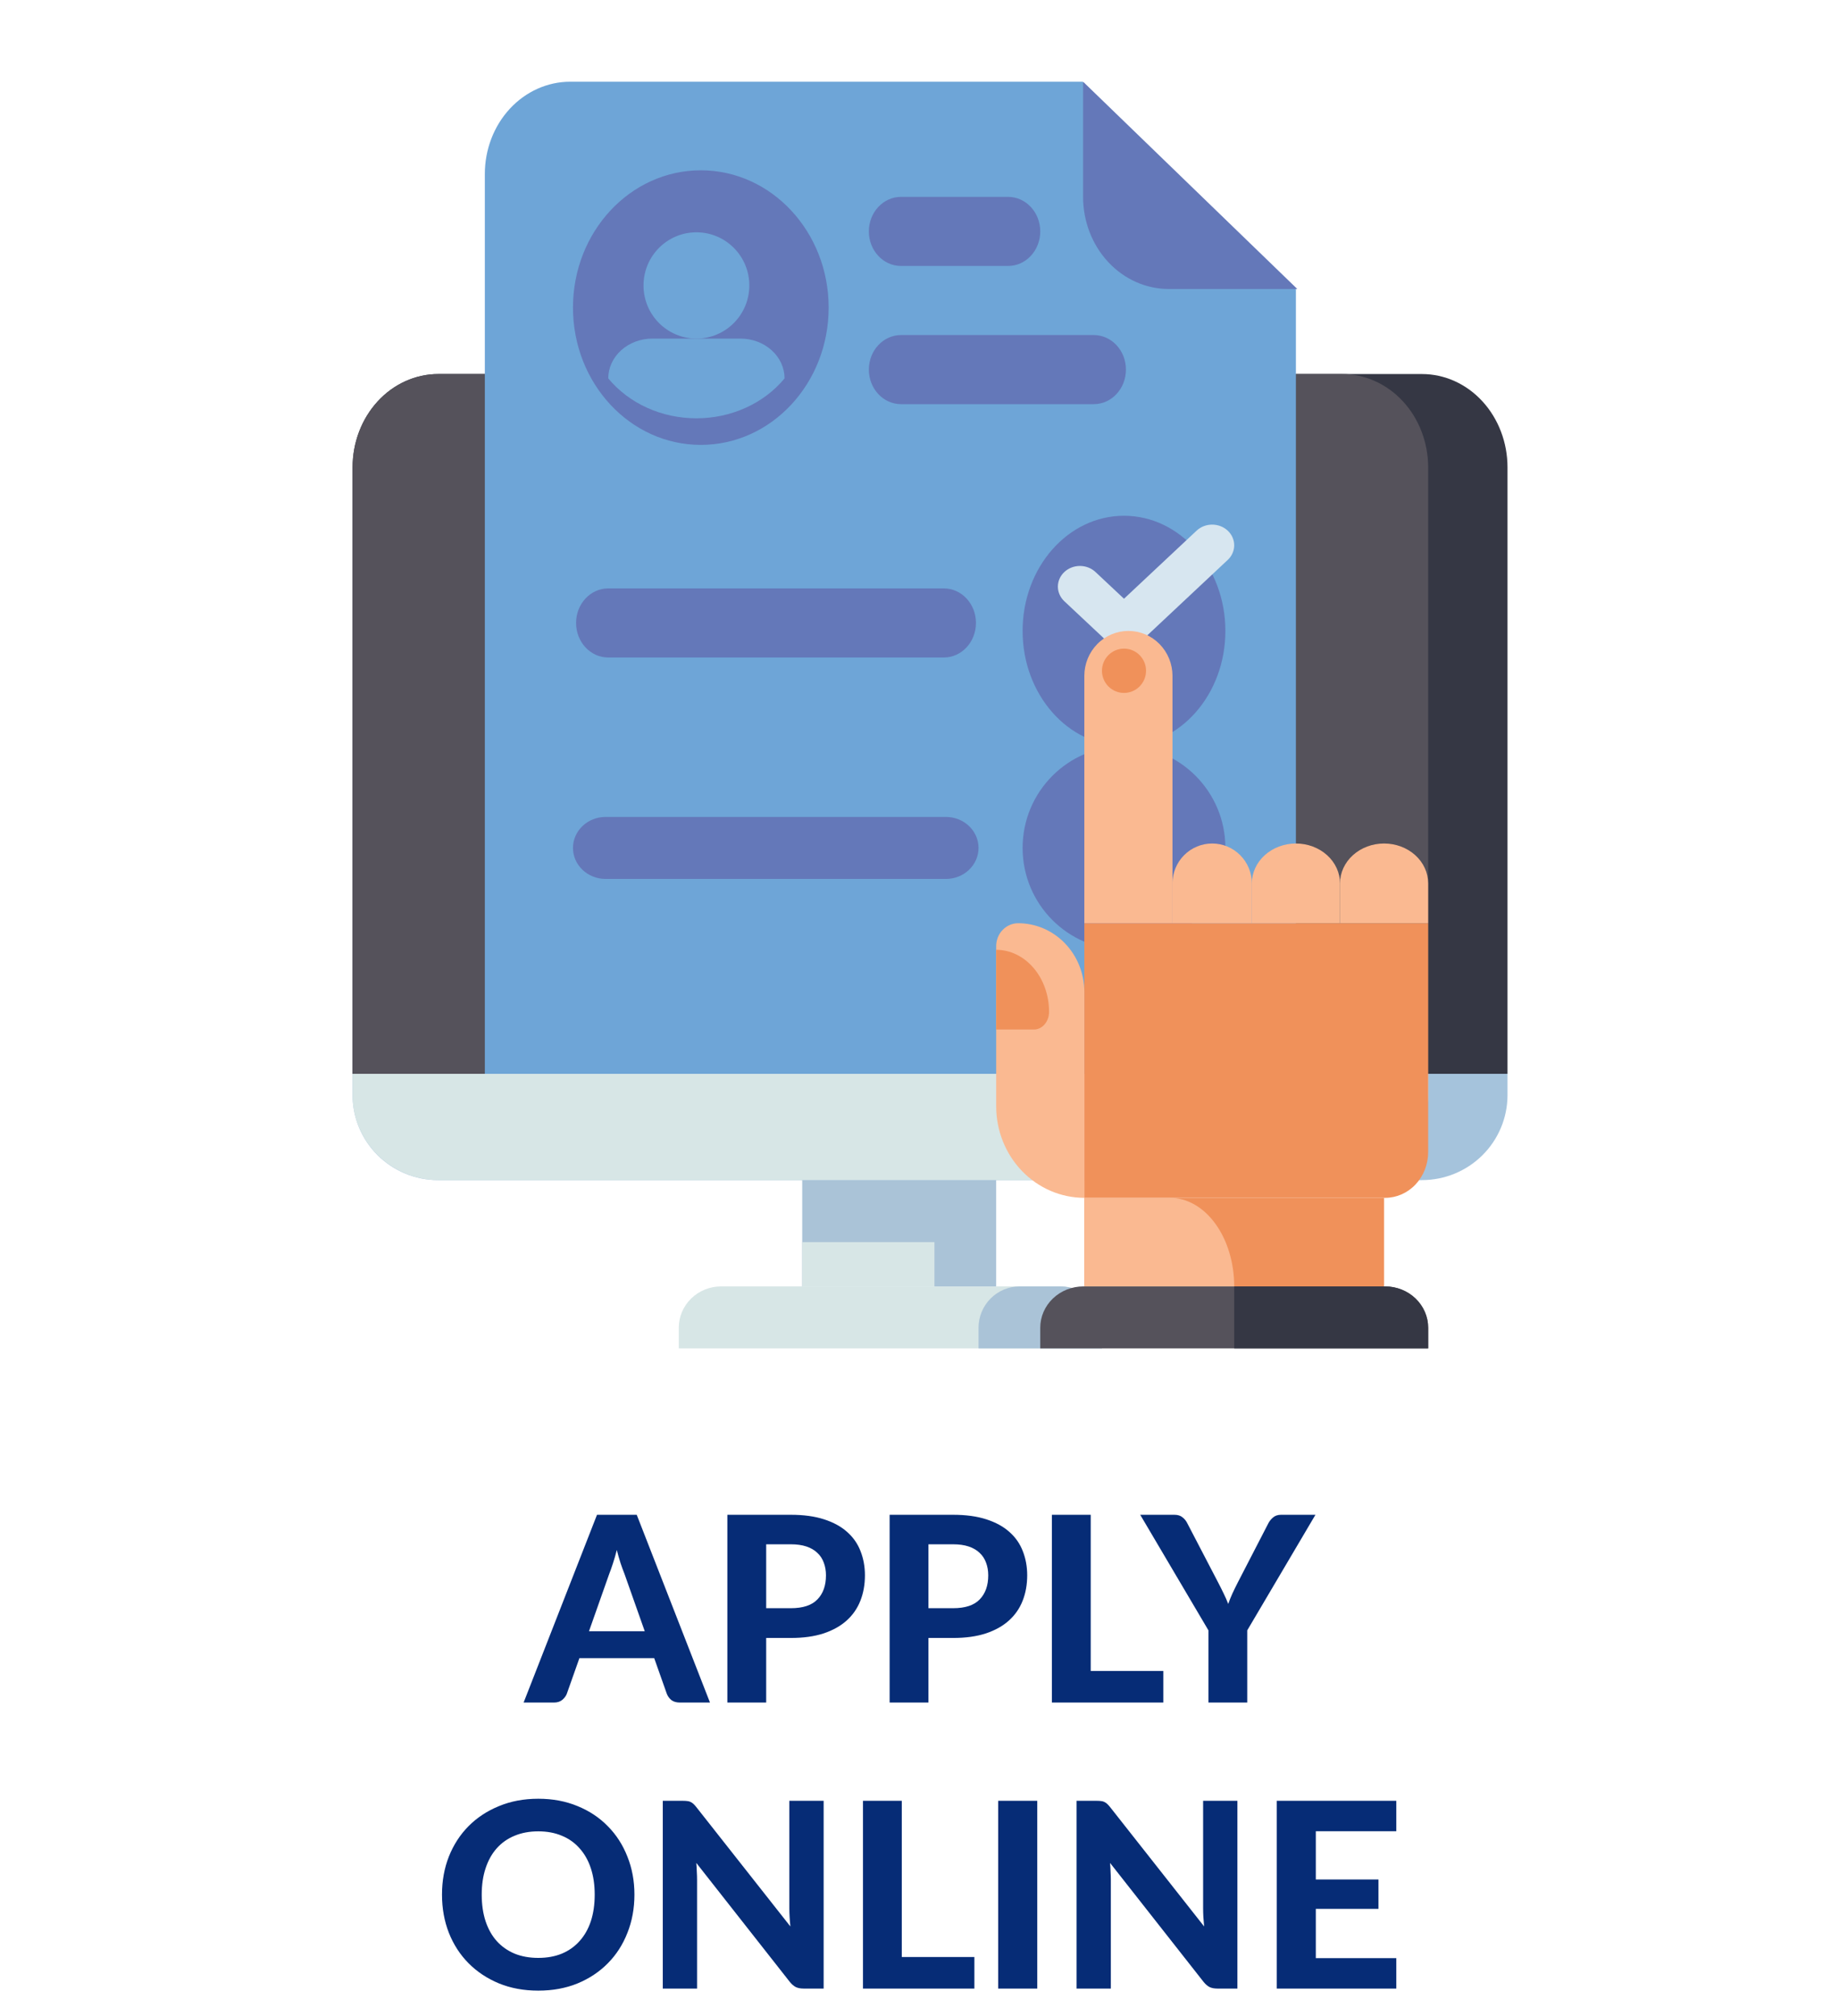 <svg width="135" height="148" viewBox="0 0 135 148" fill="none" xmlns="http://www.w3.org/2000/svg">
<path d="M47.331 119.766L45.84 115.547C45.751 115.326 45.656 115.066 45.555 114.768C45.46 114.471 45.368 114.148 45.279 113.799C45.191 114.154 45.096 114.483 44.994 114.787C44.899 115.085 44.807 115.345 44.719 115.566L43.237 119.766H47.331ZM52.119 125H49.906C49.659 125 49.456 124.943 49.298 124.829C49.146 124.709 49.032 124.557 48.956 124.373L48.025 121.741H42.534L41.603 124.373C41.539 124.531 41.429 124.677 41.27 124.81C41.112 124.937 40.913 125 40.672 125H38.439L43.826 111.215H46.742L52.119 125ZM58.05 118.074C58.943 118.074 59.596 117.859 60.007 117.428C60.425 116.998 60.634 116.409 60.634 115.661C60.634 115.319 60.58 115.009 60.473 114.73C60.371 114.445 60.213 114.205 59.998 114.008C59.789 113.806 59.523 113.651 59.2 113.543C58.877 113.435 58.493 113.381 58.05 113.381H56.245V118.074H58.05ZM58.05 111.215C58.994 111.215 59.808 111.326 60.492 111.548C61.182 111.77 61.749 112.08 62.192 112.479C62.636 112.872 62.962 113.34 63.171 113.885C63.386 114.43 63.494 115.022 63.494 115.661C63.494 116.339 63.383 116.96 63.161 117.523C62.94 118.087 62.604 118.572 62.154 118.977C61.705 119.382 61.138 119.699 60.454 119.927C59.77 120.149 58.968 120.259 58.05 120.259H56.245V125H53.395V111.215H58.05ZM69.962 118.074C70.855 118.074 71.508 117.859 71.919 117.428C72.337 116.998 72.546 116.409 72.546 115.661C72.546 115.319 72.492 115.009 72.385 114.73C72.283 114.445 72.125 114.205 71.91 114.008C71.701 113.806 71.435 113.651 71.112 113.543C70.789 113.435 70.406 113.381 69.962 113.381H68.157V118.074H69.962ZM69.962 111.215C70.906 111.215 71.72 111.326 72.404 111.548C73.094 111.77 73.661 112.08 74.104 112.479C74.548 112.872 74.874 113.34 75.083 113.885C75.298 114.43 75.406 115.022 75.406 115.661C75.406 116.339 75.295 116.96 75.073 117.523C74.852 118.087 74.516 118.572 74.066 118.977C73.617 119.382 73.05 119.699 72.366 119.927C71.682 120.149 70.881 120.259 69.962 120.259H68.157V125H65.307V111.215H69.962ZM85.399 122.682V125H77.219V111.215H80.069V122.682H85.399ZM91.56 119.699V125H88.71V119.699L83.703 111.215H86.211C86.458 111.215 86.655 111.276 86.8 111.396C86.952 111.51 87.073 111.659 87.161 111.842L89.422 116.184C89.574 116.475 89.71 116.748 89.831 117.001C89.957 117.254 90.068 117.508 90.163 117.761C90.252 117.508 90.353 117.254 90.467 117.001C90.588 116.741 90.721 116.469 90.866 116.184L93.108 111.842C93.184 111.69 93.298 111.548 93.45 111.415C93.602 111.282 93.799 111.215 94.039 111.215H96.566L91.56 119.699ZM46.573 139.103C46.573 140.11 46.402 141.044 46.06 141.905C45.724 142.767 45.246 143.511 44.626 144.138C44.011 144.765 43.27 145.259 42.403 145.62C41.535 145.975 40.572 146.152 39.515 146.152C38.457 146.152 37.494 145.975 36.627 145.62C35.759 145.259 35.015 144.765 34.394 144.138C33.773 143.511 33.292 142.767 32.95 141.905C32.614 141.044 32.447 140.11 32.447 139.103C32.447 138.096 32.614 137.165 32.95 136.31C33.292 135.449 33.773 134.704 34.394 134.077C35.015 133.45 35.759 132.96 36.627 132.605C37.494 132.244 38.457 132.063 39.515 132.063C40.572 132.063 41.535 132.244 42.403 132.605C43.27 132.96 44.011 133.454 44.626 134.087C45.246 134.714 45.724 135.458 46.06 136.319C46.402 137.174 46.573 138.102 46.573 139.103ZM43.657 139.103C43.657 138.381 43.562 137.735 43.372 137.165C43.182 136.589 42.906 136.101 42.545 135.702C42.19 135.297 41.757 134.989 41.244 134.78C40.737 134.565 40.161 134.457 39.515 134.457C38.869 134.457 38.289 134.565 37.776 134.78C37.263 134.989 36.826 135.297 36.465 135.702C36.11 136.101 35.838 136.589 35.648 137.165C35.458 137.735 35.363 138.381 35.363 139.103C35.363 139.831 35.458 140.484 35.648 141.06C35.838 141.63 36.11 142.114 36.465 142.513C36.826 142.912 37.263 143.22 37.776 143.435C38.289 143.644 38.869 143.748 39.515 143.748C40.161 143.748 40.737 143.644 41.244 143.435C41.757 143.22 42.19 142.912 42.545 142.513C42.906 142.114 43.182 141.63 43.372 141.06C43.562 140.484 43.657 139.831 43.657 139.103ZM60.463 132.215V146H58.99C58.769 146 58.582 145.965 58.43 145.895C58.278 145.819 58.129 145.693 57.983 145.515L51.115 136.775C51.134 136.997 51.147 137.216 51.153 137.431C51.166 137.646 51.172 137.846 51.172 138.029V146H48.654V132.215H50.155C50.276 132.215 50.377 132.222 50.459 132.234C50.548 132.241 50.627 132.263 50.697 132.301C50.767 132.333 50.833 132.377 50.896 132.434C50.96 132.491 51.029 132.567 51.105 132.662L58.021 141.44C57.996 141.199 57.977 140.968 57.965 140.746C57.952 140.518 57.945 140.303 57.945 140.1V132.215H60.463ZM71.529 143.682V146H63.35V132.215H66.2V143.682H71.529ZM76.145 146H73.276V132.215H76.145V146ZM90.837 132.215V146H89.365C89.143 146 88.956 145.965 88.804 145.895C88.652 145.819 88.503 145.693 88.358 145.515L81.489 136.775C81.508 136.997 81.521 137.216 81.527 137.431C81.54 137.646 81.546 137.846 81.546 138.029V146H79.028V132.215H80.529C80.65 132.215 80.751 132.222 80.834 132.234C80.922 132.241 81.001 132.263 81.071 132.301C81.141 132.333 81.207 132.377 81.27 132.434C81.334 132.491 81.403 132.567 81.48 132.662L88.395 141.44C88.37 141.199 88.351 140.968 88.338 140.746C88.326 140.518 88.32 140.303 88.32 140.1V132.215H90.837ZM96.593 134.448V137.991H101.191V140.148H96.593V143.767H102.502V146H93.724V132.215H102.502V134.448H96.593Z" fill="#062C76"/>
<g filter="url(#filter0_d)">
<path d="M32.163 24.462H104.385C106.05 24.462 107.648 25.183 108.826 26.468C110.003 27.753 110.665 29.495 110.665 31.312V75.839H25.883V31.312C25.883 29.495 26.544 27.753 27.722 26.468C28.9 25.183 30.497 24.462 32.163 24.462V24.462Z" fill="#353744"/>
<path d="M32.199 24.462H98.524C100.199 24.462 101.806 25.183 102.99 26.468C104.175 27.753 104.84 29.495 104.84 31.312V75.839H25.883V31.312C25.883 29.495 26.548 27.753 27.733 26.468C28.918 25.183 30.524 24.462 32.199 24.462V24.462Z" fill="#55525B"/>
<path d="M104.385 83.643H32.163C30.497 83.643 28.9 82.986 27.722 81.815C26.544 80.644 25.883 79.056 25.883 77.4V75.839H110.665V77.4C110.665 79.056 110.003 80.644 108.826 81.815C107.648 82.986 106.05 83.643 104.385 83.643V83.643Z" fill="#A5C3DC"/>
<path d="M25.883 75.839H104.84V77.4C104.84 79.056 104.175 80.644 102.99 81.815C101.806 82.986 100.199 83.643 98.524 83.643H32.199C30.524 83.643 28.918 82.986 27.733 81.815C26.548 80.644 25.883 79.056 25.883 77.4V75.839Z" fill="#D7E6E6"/>
<path d="M58.89 83.643H73.128V91.448H58.89V83.643Z" fill="#AAC3D7"/>
<path d="M58.89 88.196H68.597V91.448H58.89V88.196Z" fill="#D7E6E6"/>
<path d="M52.936 91.448H77.788C78.612 91.448 79.402 91.767 79.984 92.336C80.567 92.906 80.894 93.678 80.894 94.483V96H49.829V94.483C49.829 93.678 50.156 92.906 50.739 92.336C51.322 91.767 52.112 91.448 52.936 91.448V91.448Z" fill="#D7E6E6"/>
<path d="M74.854 91.448H77.874C78.675 91.448 79.444 91.767 80.01 92.336C80.576 92.906 80.895 93.678 80.895 94.483V96H71.834V94.483C71.834 93.678 72.152 92.906 72.719 92.336C73.285 91.767 74.053 91.448 74.854 91.448Z" fill="#AAC3D7"/>
<path d="M95.132 75.839H35.591V9.776C35.591 7.979 36.251 6.255 37.426 4.985C38.602 3.714 40.196 3 41.858 3H79.464L95.132 18.245V75.839Z" fill="#6EA5D7"/>
<path d="M82.512 51.776C86.623 51.776 89.955 47.991 89.955 43.322C89.955 38.652 86.623 34.867 82.512 34.867C78.401 34.867 75.069 38.652 75.069 43.322C75.069 47.991 78.401 51.776 82.512 51.776Z" fill="#6478B9"/>
<path d="M82.512 66.734C86.623 66.734 89.955 63.386 89.955 59.255C89.955 55.125 86.623 51.776 82.512 51.776C78.401 51.776 75.069 55.125 75.069 59.255C75.069 63.386 78.401 66.734 82.512 66.734Z" fill="#6478B9"/>
<path d="M82.512 44.622C82.3 44.623 82.089 44.584 81.893 44.507C81.697 44.431 81.518 44.319 81.368 44.178L78.132 41.143C77.829 40.858 77.658 40.472 77.658 40.07C77.658 39.667 77.829 39.282 78.132 38.997C78.436 38.712 78.847 38.552 79.276 38.552C79.705 38.552 80.117 38.712 80.42 38.997L82.512 40.959L87.84 35.962C88.143 35.677 88.555 35.517 88.984 35.517C89.413 35.517 89.825 35.677 90.128 35.962C90.432 36.246 90.602 36.633 90.602 37.035C90.602 37.437 90.432 37.823 90.128 38.108L83.656 44.178C83.506 44.319 83.328 44.431 83.132 44.507C82.935 44.584 82.725 44.623 82.512 44.622V44.622Z" fill="#D7E6F0"/>
<path d="M69.286 40.2H44.648C43.345 40.2 42.289 41.336 42.289 42.736C42.289 44.137 43.345 45.273 44.648 45.273H69.286C70.589 45.273 71.645 44.137 71.645 42.736C71.645 41.336 70.589 40.2 69.286 40.2Z" fill="#6478B9"/>
<path d="M74.004 11.454H66.141C64.838 11.454 63.782 12.59 63.782 13.991C63.782 15.392 64.838 16.527 66.141 16.527H74.004C75.307 16.527 76.364 15.392 76.364 13.991C76.364 12.59 75.307 11.454 74.004 11.454Z" fill="#6478B9"/>
<path d="M80.295 21.6H66.141C64.838 21.6 63.782 22.735 63.782 24.136C63.782 25.537 64.838 26.673 66.141 26.673H80.295C81.598 26.673 82.654 25.537 82.654 24.136C82.654 22.735 81.598 21.6 80.295 21.6Z" fill="#6478B9"/>
<path d="M79.509 3V11.454C79.509 13.248 80.172 14.969 81.351 16.237C82.531 17.506 84.131 18.218 85.799 18.218H95.235L79.509 3Z" fill="#6478B9"/>
<path d="M101.686 84.944H79.6V64.783H104.841V81.584C104.841 82.475 104.508 83.33 103.917 83.96C103.325 84.59 102.523 84.944 101.686 84.944Z" fill="#F0915A"/>
<path d="M104.841 64.783H98.369V61.857C98.369 61.081 98.71 60.336 99.317 59.787C99.924 59.238 100.747 58.93 101.605 58.93C102.463 58.93 103.286 59.238 103.893 59.787C104.5 60.336 104.841 61.081 104.841 61.857V64.783Z" fill="#FAB991"/>
<path d="M98.369 64.783H91.897V61.857C91.897 61.081 92.238 60.336 92.845 59.787C93.452 59.238 94.275 58.93 95.133 58.93C95.991 58.93 96.814 59.238 97.421 59.787C98.028 60.336 98.369 61.081 98.369 61.857V64.783Z" fill="#FAB991"/>
<path d="M91.897 64.783H86.072V61.857C86.072 61.081 86.379 60.336 86.925 59.787C87.471 59.238 88.212 58.93 88.984 58.93C89.757 58.93 90.497 59.238 91.043 59.787C91.59 60.336 91.897 61.081 91.897 61.857V64.783Z" fill="#FAB991"/>
<path d="M86.072 64.783H79.6V46.623C79.6 45.748 79.941 44.908 80.548 44.289C81.155 43.669 81.978 43.322 82.836 43.322C83.695 43.322 84.518 43.669 85.124 44.289C85.731 44.908 86.072 45.748 86.072 46.623V64.783Z" fill="#FAB991"/>
<path d="M101.604 91.448H79.6V84.944H101.604V91.448Z" fill="#F0915A"/>
<path d="M90.603 91.448H79.6V84.944H85.887C87.138 84.944 88.337 85.629 89.222 86.849C90.106 88.069 90.603 89.723 90.603 91.448Z" fill="#FAB991"/>
<path d="M79.601 84.944C77.884 84.944 76.238 84.236 75.024 82.976C73.811 81.716 73.129 80.006 73.129 78.224V66.463C73.129 66.018 73.299 65.59 73.603 65.275C73.906 64.96 74.317 64.783 74.747 64.783C76.034 64.783 77.269 65.314 78.179 66.26C79.089 67.205 79.601 68.487 79.601 69.823V84.944Z" fill="#FAB991"/>
<path d="M79.528 91.448H101.677C102.516 91.448 103.321 91.767 103.914 92.336C104.507 92.906 104.841 93.678 104.841 94.483V96H76.364V94.483C76.364 93.678 76.698 92.906 77.291 92.336C77.884 91.767 78.689 91.448 79.528 91.448Z" fill="#55525B"/>
<path d="M90.603 91.448H101.677C102.516 91.448 103.321 91.767 103.914 92.336C104.507 92.906 104.841 93.678 104.841 94.483V96H90.603V91.448Z" fill="#353744"/>
<path d="M82.513 47.874C83.406 47.874 84.13 47.146 84.13 46.248C84.13 45.35 83.406 44.622 82.513 44.622C81.619 44.622 80.894 45.35 80.894 46.248C80.894 47.146 81.619 47.874 82.513 47.874Z" fill="#F0915A"/>
<path d="M73.128 66.734C74.158 66.734 75.145 67.214 75.874 68.068C76.602 68.921 77.011 70.079 77.011 71.287C77.011 71.458 76.982 71.627 76.927 71.785C76.871 71.942 76.789 72.086 76.686 72.207C76.583 72.327 76.461 72.423 76.326 72.489C76.192 72.554 76.047 72.587 75.901 72.587H73.128V66.734V66.734Z" fill="#F0915A"/>
<path d="M51.447 29.664C56.63 29.664 60.831 25.151 60.831 19.584C60.831 14.017 56.63 9.504 51.447 9.504C46.264 9.504 42.062 14.017 42.062 19.584C42.062 25.151 46.264 29.664 51.447 29.664Z" fill="#6478B9"/>
<path d="M51.123 21.86C53.268 21.86 55.007 20.113 55.007 17.958C55.007 15.803 53.268 14.056 51.123 14.056C48.979 14.056 47.24 15.803 47.24 17.958C47.24 20.113 48.979 21.86 51.123 21.86Z" fill="#6EA5D7"/>
<path d="M69.441 56.979H44.455C43.134 56.979 42.062 57.998 42.062 59.255C42.062 60.512 43.134 61.531 44.455 61.531H69.441C70.762 61.531 71.833 60.512 71.833 59.255C71.833 57.998 70.762 56.979 69.441 56.979Z" fill="#6478B9"/>
<path d="M54.359 21.86H47.887C47.03 21.86 46.208 22.168 45.601 22.716C44.994 23.263 44.653 24.006 44.651 24.782C45.404 25.692 46.381 26.431 47.504 26.939C48.628 27.448 49.867 27.713 51.123 27.713C52.38 27.713 53.619 27.448 54.742 26.939C55.866 26.431 56.843 25.692 57.595 24.782C57.594 24.006 57.252 23.263 56.646 22.716C56.039 22.168 55.217 21.86 54.359 21.86Z" fill="#6EA5D7"/>
</g>
<defs>
<filter id="filter0_d" x="16" y="0" width="105" height="105" filterUnits="userSpaceOnUse" color-interpolation-filters="sRGB">
<feFlood flood-opacity="0" result="BackgroundImageFix"/>
<feColorMatrix in="SourceAlpha" type="matrix" values="0 0 0 0 0 0 0 0 0 0 0 0 0 0 0 0 0 0 127 0"/>
<feOffset dy="3"/>
<feGaussianBlur stdDeviation="3"/>
<feColorMatrix type="matrix" values="0 0 0 0 0 0 0 0 0 0 0 0 0 0 0 0 0 0 0.3 0"/>
<feBlend mode="normal" in2="BackgroundImageFix" result="effect1_dropShadow"/>
<feBlend mode="normal" in="SourceGraphic" in2="effect1_dropShadow" result="shape"/>
</filter>
</defs>
</svg>
